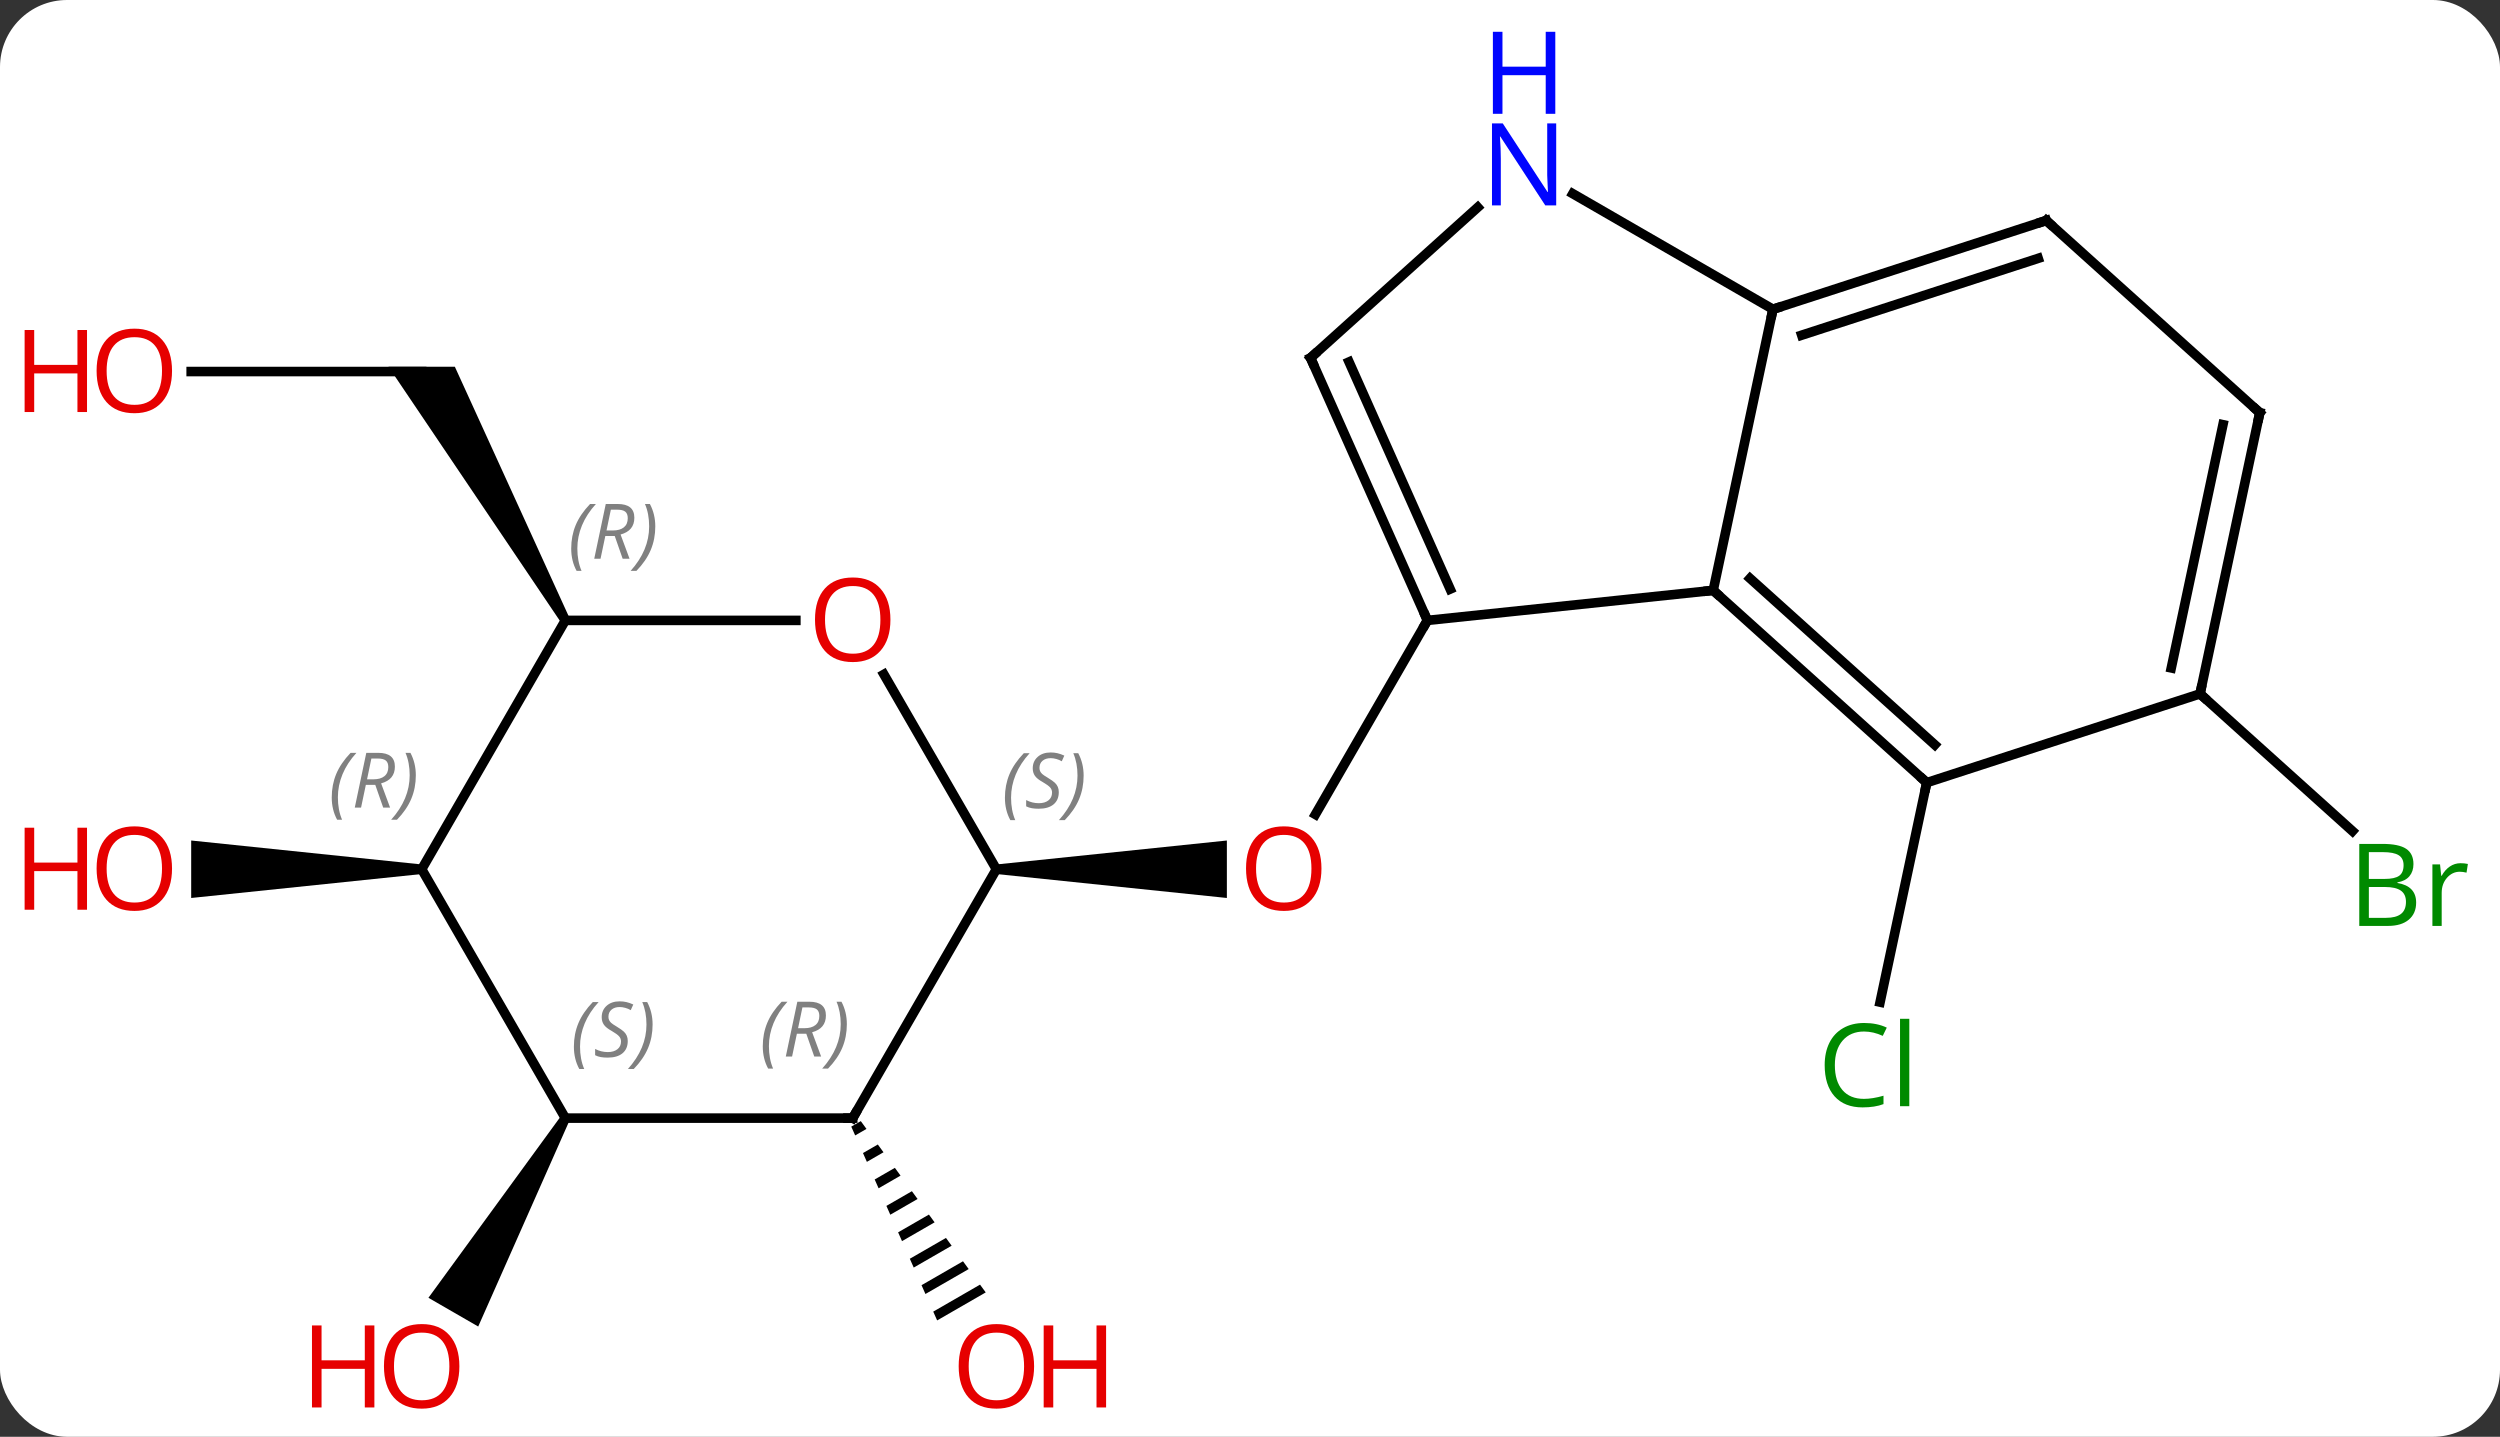 <svg width="261" viewBox="0 0 261 150" style="fill-opacity:1; color-rendering:auto; color-interpolation:auto; text-rendering:auto; stroke:black; stroke-linecap:square; stroke-miterlimit:10; shape-rendering:auto; stroke-opacity:1; fill:black; stroke-dasharray:none; font-weight:normal; stroke-width:1; font-family:'Open Sans'; font-style:normal; stroke-linejoin:miter; font-size:12; stroke-dashoffset:0; image-rendering:auto;" height="150" class="cas-substance-image" xmlns:xlink="http://www.w3.org/1999/xlink" xmlns="http://www.w3.org/2000/svg"><rect x="0" y="0" width="261" height="150" fill="#333333" stroke="none"/><svg class="cas-substance-single-component"><rect y="0" x="0" width="261" stroke="none" ry="7" rx="7" height="150" fill="white" class="cas-substance-group"/><svg y="0" x="0" width="261" viewBox="0 0 261 150" style="fill:black;" height="150" class="cas-substance-single-component-image"><svg><g><g transform="translate(133,80)" style="text-rendering:geometricPrecision; color-rendering:optimizeQuality; color-interpolation:linearRGB; stroke-linecap:butt; image-rendering:optimizeQuality;"><line y2="-15.231" y1="5.027" x2="16.023" x1="4.327" style="fill:none;"/><path style="stroke:none;" d="M-28.977 11.249 L-28.977 10.249 L-4.915 7.749 L-4.915 13.749 Z"/><line y2="1.707" y1="24.625" x2="68.151" x1="63.28" style="fill:none;"/><line y2="-7.563" y1="6.766" x2="96.684" x1="112.597" style="fill:none;"/><path style="stroke:none;" d="M-43.133 37.045 L-44.128 37.619 L-44.128 37.619 L-43.72 38.539 L-43.72 38.539 L-42.54 37.858 L-42.54 37.858 L-43.133 37.045 ZM-41.355 39.484 L-42.905 40.378 L-42.905 40.378 L-42.498 41.298 L-40.762 40.297 L-41.355 39.484 ZM-39.576 41.922 L-41.683 43.137 L-41.275 44.057 L-41.275 44.057 L-38.983 42.735 L-38.983 42.735 L-39.576 41.922 ZM-37.798 44.361 L-40.46 45.896 L-40.46 45.896 L-40.053 46.816 L-40.053 46.816 L-37.205 45.174 L-37.205 45.174 L-37.798 44.361 ZM-36.02 46.8 L-39.237 48.655 L-39.237 48.655 L-38.83 49.575 L-38.83 49.575 L-35.427 47.612 L-35.427 47.612 L-36.02 46.8 ZM-34.241 49.238 L-38.015 51.414 L-38.015 51.414 L-37.607 52.334 L-33.648 50.051 L-33.648 50.051 L-34.241 49.238 ZM-32.463 51.677 L-36.792 54.173 L-36.385 55.093 L-36.385 55.093 L-31.87 52.49 L-31.87 52.49 L-32.463 51.677 ZM-30.684 54.115 L-35.57 56.933 L-35.57 56.933 L-35.162 57.852 L-35.162 57.852 L-30.091 54.928 L-30.091 54.928 L-30.684 54.115 Z"/><line y2="-41.211" y1="-41.211" x2="-113.04" x1="-88.977" style="fill:none;"/><path style="stroke:none;" d="M-73.544 -15.481 L-74.41 -14.981 L-92.441 -41.711 L-85.513 -41.711 Z"/><path style="stroke:none;" d="M-74.41 36.482 L-73.544 36.982 L-83.075 58.49 L-88.272 55.49 Z"/><path style="stroke:none;" d="M-88.977 10.249 L-88.977 11.249 L-113.04 13.749 L-113.04 7.749 Z"/><line y2="-15.231" y1="-18.366" x2="16.023" x1="45.858" style="fill:none;"/><line y2="-47.712" y1="-18.366" x2="52.095" x1="45.858" style="fill:none;"/><line y2="1.707" y1="-18.366" x2="68.151" x1="45.858" style="fill:none;"/><line y2="-2.246" y1="-19.615" x2="68.991" x1="49.702" style="fill:none;"/><line y2="-42.636" y1="-15.231" x2="3.819" x1="16.023" style="fill:none;"/><line y2="-42.214" y1="-18.501" x2="7.838" x1="18.398" style="fill:none;"/><line y2="-59.777" y1="-47.712" x2="31.199" x1="52.095" style="fill:none;"/><line y2="-56.982" y1="-47.712" x2="80.628" x1="52.095" style="fill:none;"/><line y2="-53.029" y1="-45.008" x2="79.788" x1="55.098" style="fill:none;"/><line y2="-7.563" y1="1.707" x2="96.684" x1="68.151" style="fill:none;"/><line y2="-58.356" y1="-42.636" x2="21.277" x1="3.819" style="fill:none;"/><line y2="-36.909" y1="-56.982" x2="102.921" x1="80.628" style="fill:none;"/><line y2="-36.909" y1="-7.563" x2="102.921" x1="96.684" style="fill:none;"/><line y2="-35.66" y1="-10.267" x2="99.077" x1="93.681" style="fill:none;"/><line y2="-9.595" y1="10.749" x2="-40.723" x1="-28.977" style="fill:none;"/><line y2="36.732" y1="10.749" x2="-43.977" x1="-28.977" style="fill:none;"/><line y2="-15.231" y1="-15.231" x2="-73.977" x1="-49.914" style="fill:none;"/><line y2="36.732" y1="36.732" x2="-73.977" x1="-43.977" style="fill:none;"/><line y2="10.749" y1="-15.231" x2="-88.977" x1="-73.977" style="fill:none;"/><line y2="10.749" y1="36.732" x2="-88.977" x1="-73.977" style="fill:none;"/></g><g transform="translate(133,80)" style="fill:rgb(230,0,0); text-rendering:geometricPrecision; color-rendering:optimizeQuality; image-rendering:optimizeQuality; font-family:'Open Sans'; stroke:rgb(230,0,0); color-interpolation:linearRGB;"><path style="stroke:none;" d="M4.96 10.679 Q4.96 12.741 3.921 13.921 Q2.882 15.101 1.039 15.101 Q-0.852 15.101 -1.883 13.937 Q-2.914 12.772 -2.914 10.663 Q-2.914 8.569 -1.883 7.421 Q-0.852 6.272 1.039 6.272 Q2.898 6.272 3.929 7.444 Q4.96 8.616 4.96 10.679 ZM-1.868 10.679 Q-1.868 12.413 -1.125 13.319 Q-0.383 14.226 1.039 14.226 Q2.461 14.226 3.187 13.327 Q3.914 12.429 3.914 10.679 Q3.914 8.944 3.187 8.054 Q2.461 7.163 1.039 7.163 Q-0.383 7.163 -1.125 8.062 Q-1.868 8.96 -1.868 10.679 Z"/><path style="fill:rgb(0,138,0); stroke:none;" d="M61.605 27.691 Q60.199 27.691 59.379 28.628 Q58.559 29.566 58.559 31.206 Q58.559 32.878 59.348 33.8 Q60.137 34.722 61.59 34.722 Q62.496 34.722 63.637 34.394 L63.637 35.269 Q62.746 35.612 61.449 35.612 Q59.559 35.612 58.527 34.456 Q57.496 33.3 57.496 31.191 Q57.496 29.863 57.988 28.87 Q58.48 27.878 59.418 27.339 Q60.355 26.8 61.621 26.8 Q62.965 26.8 63.98 27.284 L63.559 28.144 Q62.574 27.691 61.605 27.691 ZM66.332 35.487 L65.363 35.487 L65.363 26.363 L66.332 26.363 L66.332 35.487 Z"/><path style="fill:rgb(0,138,0); stroke:none;" d="M113.308 8.104 L115.73 8.104 Q117.433 8.104 118.199 8.612 Q118.964 9.119 118.964 10.213 Q118.964 10.979 118.542 11.479 Q118.121 11.979 117.292 12.119 L117.292 12.182 Q119.246 12.51 119.246 14.229 Q119.246 15.369 118.472 16.018 Q117.699 16.666 116.308 16.666 L113.308 16.666 L113.308 8.104 ZM114.308 11.76 L115.949 11.76 Q117.011 11.76 117.472 11.432 Q117.933 11.104 117.933 10.322 Q117.933 9.604 117.417 9.283 Q116.902 8.963 115.777 8.963 L114.308 8.963 L114.308 11.76 ZM114.308 12.604 L114.308 15.822 L116.105 15.822 Q117.136 15.822 117.66 15.416 Q118.183 15.01 118.183 14.151 Q118.183 13.354 117.644 12.979 Q117.105 12.604 116.011 12.604 L114.308 12.604 ZM123.88 10.119 Q124.302 10.119 124.646 10.197 L124.505 11.104 Q124.115 11.01 123.802 11.01 Q123.021 11.01 122.466 11.643 Q121.912 12.276 121.912 13.213 L121.912 16.666 L120.943 16.666 L120.943 10.244 L121.74 10.244 L121.865 11.432 L121.912 11.432 Q122.255 10.807 122.763 10.463 Q123.271 10.119 123.88 10.119 Z"/><path style="stroke:none;" d="M-25.04 62.642 Q-25.04 64.704 -26.079 65.884 Q-27.118 67.064 -28.961 67.064 Q-30.852 67.064 -31.883 65.9 Q-32.914 64.735 -32.914 62.626 Q-32.914 60.532 -31.883 59.384 Q-30.852 58.235 -28.961 58.235 Q-27.102 58.235 -26.071 59.407 Q-25.04 60.579 -25.04 62.642 ZM-31.868 62.642 Q-31.868 64.376 -31.125 65.282 Q-30.383 66.189 -28.961 66.189 Q-27.54 66.189 -26.813 65.29 Q-26.086 64.392 -26.086 62.642 Q-26.086 60.907 -26.813 60.017 Q-27.54 59.126 -28.961 59.126 Q-30.383 59.126 -31.125 60.025 Q-31.868 60.923 -31.868 62.642 Z"/><path style="stroke:none;" d="M-17.524 66.939 L-18.524 66.939 L-18.524 62.907 L-23.04 62.907 L-23.04 66.939 L-24.04 66.939 L-24.04 58.376 L-23.04 58.376 L-23.04 62.017 L-18.524 62.017 L-18.524 58.376 L-17.524 58.376 L-17.524 66.939 Z"/><path style="stroke:none;" d="M-115.04 -41.281 Q-115.04 -39.219 -116.079 -38.039 Q-117.118 -36.859 -118.961 -36.859 Q-120.852 -36.859 -121.883 -38.023 Q-122.915 -39.188 -122.915 -41.297 Q-122.915 -43.391 -121.883 -44.539 Q-120.852 -45.688 -118.961 -45.688 Q-117.102 -45.688 -116.071 -44.516 Q-115.04 -43.344 -115.04 -41.281 ZM-121.868 -41.281 Q-121.868 -39.547 -121.125 -38.641 Q-120.383 -37.734 -118.961 -37.734 Q-117.54 -37.734 -116.813 -38.633 Q-116.086 -39.531 -116.086 -41.281 Q-116.086 -43.016 -116.813 -43.906 Q-117.54 -44.797 -118.961 -44.797 Q-120.383 -44.797 -121.125 -43.898 Q-121.868 -43 -121.868 -41.281 Z"/><path style="stroke:none;" d="M-123.915 -36.984 L-124.915 -36.984 L-124.915 -41.016 L-129.43 -41.016 L-129.43 -36.984 L-130.43 -36.984 L-130.43 -45.547 L-129.43 -45.547 L-129.43 -41.906 L-124.915 -41.906 L-124.915 -45.547 L-123.915 -45.547 L-123.915 -36.984 Z"/><path style="stroke:none;" d="M-85.04 62.642 Q-85.04 64.704 -86.079 65.884 Q-87.118 67.064 -88.961 67.064 Q-90.852 67.064 -91.883 65.9 Q-92.915 64.735 -92.915 62.626 Q-92.915 60.532 -91.883 59.384 Q-90.852 58.235 -88.961 58.235 Q-87.102 58.235 -86.071 59.407 Q-85.04 60.579 -85.04 62.642 ZM-91.868 62.642 Q-91.868 64.376 -91.125 65.282 Q-90.383 66.189 -88.961 66.189 Q-87.54 66.189 -86.813 65.29 Q-86.086 64.392 -86.086 62.642 Q-86.086 60.907 -86.813 60.017 Q-87.54 59.126 -88.961 59.126 Q-90.383 59.126 -91.125 60.025 Q-91.868 60.923 -91.868 62.642 Z"/><path style="stroke:none;" d="M-93.915 66.939 L-94.915 66.939 L-94.915 62.907 L-99.43 62.907 L-99.43 66.939 L-100.43 66.939 L-100.43 58.376 L-99.43 58.376 L-99.43 62.017 L-94.915 62.017 L-94.915 58.376 L-93.915 58.376 L-93.915 66.939 Z"/><path style="stroke:none;" d="M-115.04 10.679 Q-115.04 12.741 -116.079 13.921 Q-117.118 15.101 -118.961 15.101 Q-120.852 15.101 -121.883 13.937 Q-122.915 12.772 -122.915 10.663 Q-122.915 8.569 -121.883 7.421 Q-120.852 6.272 -118.961 6.272 Q-117.102 6.272 -116.071 7.444 Q-115.04 8.616 -115.04 10.679 ZM-121.868 10.679 Q-121.868 12.413 -121.125 13.319 Q-120.383 14.226 -118.961 14.226 Q-117.54 14.226 -116.813 13.327 Q-116.086 12.429 -116.086 10.679 Q-116.086 8.944 -116.813 8.054 Q-117.54 7.163 -118.961 7.163 Q-120.383 7.163 -121.125 8.062 Q-121.868 8.96 -121.868 10.679 Z"/><path style="stroke:none;" d="M-123.915 14.976 L-124.915 14.976 L-124.915 10.944 L-129.43 10.944 L-129.43 14.976 L-130.43 14.976 L-130.43 6.413 L-129.43 6.413 L-129.43 10.054 L-124.915 10.054 L-124.915 6.413 L-123.915 6.413 L-123.915 14.976 Z"/></g><g transform="translate(133,80)" style="stroke-linecap:butt; text-rendering:geometricPrecision; color-rendering:optimizeQuality; image-rendering:optimizeQuality; font-family:'Open Sans'; color-interpolation:linearRGB; stroke-miterlimit:5;"><path style="fill:none;" d="M46.23 -18.031 L45.858 -18.366 L45.361 -18.314"/><path style="fill:none;" d="M15.82 -15.688 L16.023 -15.231 L15.773 -14.798"/><path style="fill:none;" d="M52.571 -47.867 L52.095 -47.712 L51.991 -47.223"/><path style="fill:none;" d="M67.779 1.372 L68.151 1.707 L68.047 2.196"/><path style="fill:none;" d="M4.022 -42.179 L3.819 -42.636 L4.191 -42.971"/><path style="fill:rgb(0,5,255); stroke:none;" d="M29.467 -58.556 L28.326 -58.556 L23.638 -65.743 L23.592 -65.743 Q23.685 -64.478 23.685 -63.431 L23.685 -58.556 L22.763 -58.556 L22.763 -67.118 L23.888 -67.118 L28.56 -59.962 L28.607 -59.962 Q28.607 -60.118 28.56 -60.978 Q28.513 -61.837 28.529 -62.212 L28.529 -67.118 L29.467 -67.118 L29.467 -58.556 Z"/><path style="fill:rgb(0,5,255); stroke:none;" d="M29.373 -68.118 L28.373 -68.118 L28.373 -72.15 L23.857 -72.15 L23.857 -68.118 L22.857 -68.118 L22.857 -76.681 L23.857 -76.681 L23.857 -73.04 L28.373 -73.04 L28.373 -76.681 L29.373 -76.681 L29.373 -68.118 Z"/><path style="fill:none;" d="M80.153 -56.828 L80.628 -56.982 L81 -56.647"/><path style="fill:none;" d="M96.788 -8.052 L96.684 -7.563 L97.056 -7.228"/><path style="fill:none;" d="M102.549 -37.244 L102.921 -36.909 L102.817 -36.42"/></g><g transform="translate(133,80)" style="stroke-linecap:butt; font-size:8.4px; fill:gray; text-rendering:geometricPrecision; image-rendering:optimizeQuality; color-rendering:optimizeQuality; font-family:'Open Sans'; font-style:italic; stroke:gray; color-interpolation:linearRGB; stroke-miterlimit:5;"><path style="stroke:none;" d="M-28.086 3.292 Q-28.086 1.964 -27.617 0.839 Q-27.148 -0.286 -26.117 -1.364 L-25.508 -1.364 Q-26.476 -0.302 -26.961 0.87 Q-27.445 2.042 -27.445 3.276 Q-27.445 4.604 -27.008 5.62 L-27.523 5.62 Q-28.086 4.589 -28.086 3.292 ZM-22.463 2.698 Q-22.463 3.526 -23.01 3.979 Q-23.557 4.432 -24.557 4.432 Q-24.963 4.432 -25.276 4.378 Q-25.588 4.323 -25.869 4.182 L-25.869 3.526 Q-25.244 3.854 -24.541 3.854 Q-23.916 3.854 -23.541 3.557 Q-23.166 3.261 -23.166 2.745 Q-23.166 2.432 -23.369 2.206 Q-23.572 1.979 -24.135 1.651 Q-24.729 1.323 -24.955 0.995 Q-25.182 0.667 -25.182 0.214 Q-25.182 -0.521 -24.666 -0.982 Q-24.151 -1.443 -23.307 -1.443 Q-22.932 -1.443 -22.596 -1.364 Q-22.26 -1.286 -21.885 -1.114 L-22.151 -0.521 Q-22.401 -0.677 -22.721 -0.763 Q-23.041 -0.849 -23.307 -0.849 Q-23.838 -0.849 -24.158 -0.575 Q-24.479 -0.302 -24.479 0.167 Q-24.479 0.37 -24.408 0.518 Q-24.338 0.667 -24.197 0.8 Q-24.057 0.932 -23.635 1.182 Q-23.072 1.526 -22.869 1.722 Q-22.666 1.917 -22.565 2.151 Q-22.463 2.386 -22.463 2.698 ZM-19.869 0.979 Q-19.869 2.307 -20.345 3.44 Q-20.822 4.573 -21.837 5.62 L-22.447 5.62 Q-20.509 3.464 -20.509 0.979 Q-20.509 -0.349 -20.947 -1.364 L-20.431 -1.364 Q-19.869 -0.302 -19.869 0.979 Z"/></g><g transform="translate(133,80)" style="stroke-linecap:butt; fill:rgb(230,0,0); text-rendering:geometricPrecision; color-rendering:optimizeQuality; image-rendering:optimizeQuality; font-family:'Open Sans'; stroke:rgb(230,0,0); color-interpolation:linearRGB; stroke-miterlimit:5;"><path style="stroke:none;" d="M-40.039 -15.301 Q-40.039 -13.239 -41.079 -12.059 Q-42.118 -10.879 -43.961 -10.879 Q-45.852 -10.879 -46.883 -12.043 Q-47.914 -13.208 -47.914 -15.317 Q-47.914 -17.411 -46.883 -18.559 Q-45.852 -19.708 -43.961 -19.708 Q-42.102 -19.708 -41.071 -18.536 Q-40.039 -17.364 -40.039 -15.301 ZM-46.868 -15.301 Q-46.868 -13.567 -46.125 -12.661 Q-45.383 -11.754 -43.961 -11.754 Q-42.539 -11.754 -41.813 -12.653 Q-41.086 -13.551 -41.086 -15.301 Q-41.086 -17.036 -41.813 -17.926 Q-42.539 -18.817 -43.961 -18.817 Q-45.383 -18.817 -46.125 -17.919 Q-46.868 -17.02 -46.868 -15.301 Z"/><path style="fill:none; stroke:black;" d="M-43.727 36.299 L-43.977 36.732 L-44.477 36.732"/></g><g transform="translate(133,80)" style="stroke-linecap:butt; font-size:8.4px; fill:gray; text-rendering:geometricPrecision; image-rendering:optimizeQuality; color-rendering:optimizeQuality; font-family:'Open Sans'; font-style:italic; stroke:gray; color-interpolation:linearRGB; stroke-miterlimit:5;"><path style="stroke:none;" d="M-53.366 29.236 Q-53.366 27.908 -52.897 26.783 Q-52.429 25.658 -51.397 24.58 L-50.788 24.58 Q-51.757 25.642 -52.241 26.814 Q-52.725 27.986 -52.725 29.22 Q-52.725 30.549 -52.288 31.564 L-52.804 31.564 Q-53.366 30.533 -53.366 29.236 ZM-49.806 27.924 L-50.306 30.299 L-50.962 30.299 L-49.759 24.58 L-48.509 24.58 Q-46.775 24.58 -46.775 26.017 Q-46.775 27.377 -48.212 27.767 L-47.275 30.299 L-47.993 30.299 L-48.822 27.924 L-49.806 27.924 ZM-49.228 25.174 Q-49.618 27.095 -49.681 27.345 L-49.025 27.345 Q-48.275 27.345 -47.868 27.017 Q-47.462 26.689 -47.462 26.064 Q-47.462 25.595 -47.72 25.384 Q-47.978 25.174 -48.572 25.174 L-49.228 25.174 ZM-44.589 26.924 Q-44.589 28.252 -45.065 29.384 Q-45.542 30.517 -46.557 31.564 L-47.167 31.564 Q-45.229 29.408 -45.229 26.924 Q-45.229 25.595 -45.667 24.58 L-45.151 24.58 Q-44.589 25.642 -44.589 26.924 Z"/><path style="stroke:none;" d="M-73.365 -22.727 Q-73.365 -24.055 -72.897 -25.18 Q-72.428 -26.305 -71.397 -27.383 L-70.787 -27.383 Q-71.756 -26.321 -72.24 -25.149 Q-72.725 -23.977 -72.725 -22.743 Q-72.725 -21.415 -72.287 -20.399 L-72.803 -20.399 Q-73.365 -21.43 -73.365 -22.727 ZM-69.805 -24.04 L-70.305 -21.665 L-70.962 -21.665 L-69.759 -27.383 L-68.509 -27.383 Q-66.774 -27.383 -66.774 -25.946 Q-66.774 -24.587 -68.212 -24.196 L-67.274 -21.665 L-67.993 -21.665 L-68.821 -24.04 L-69.805 -24.04 ZM-69.227 -26.79 Q-69.618 -24.868 -69.68 -24.618 L-69.024 -24.618 Q-68.274 -24.618 -67.868 -24.946 Q-67.462 -25.274 -67.462 -25.899 Q-67.462 -26.368 -67.719 -26.579 Q-67.977 -26.79 -68.571 -26.79 L-69.227 -26.79 ZM-64.588 -25.04 Q-64.588 -23.712 -65.065 -22.579 Q-65.541 -21.446 -66.557 -20.399 L-67.166 -20.399 Q-65.229 -22.555 -65.229 -25.04 Q-65.229 -26.368 -65.666 -27.383 L-65.151 -27.383 Q-64.588 -26.321 -64.588 -25.04 Z"/><path style="stroke:none;" d="M-73.086 29.275 Q-73.086 27.947 -72.617 26.822 Q-72.148 25.697 -71.117 24.619 L-70.507 24.619 Q-71.476 25.681 -71.961 26.853 Q-72.445 28.025 -72.445 29.259 Q-72.445 30.587 -72.007 31.603 L-72.523 31.603 Q-73.086 30.572 -73.086 29.275 ZM-67.463 28.681 Q-67.463 29.509 -68.01 29.962 Q-68.557 30.415 -69.557 30.415 Q-69.963 30.415 -70.276 30.361 Q-70.588 30.306 -70.869 30.165 L-70.869 29.509 Q-70.244 29.837 -69.541 29.837 Q-68.916 29.837 -68.541 29.54 Q-68.166 29.244 -68.166 28.728 Q-68.166 28.415 -68.369 28.189 Q-68.572 27.962 -69.135 27.634 Q-69.729 27.306 -69.955 26.978 Q-70.182 26.65 -70.182 26.197 Q-70.182 25.462 -69.666 25.001 Q-69.151 24.54 -68.307 24.54 Q-67.932 24.54 -67.596 24.619 Q-67.26 24.697 -66.885 24.869 L-67.151 25.462 Q-67.401 25.306 -67.721 25.22 Q-68.041 25.134 -68.307 25.134 Q-68.838 25.134 -69.158 25.408 Q-69.479 25.681 -69.479 26.15 Q-69.479 26.353 -69.408 26.501 Q-69.338 26.65 -69.197 26.783 Q-69.057 26.915 -68.635 27.165 Q-68.072 27.509 -67.869 27.704 Q-67.666 27.9 -67.565 28.134 Q-67.463 28.369 -67.463 28.681 ZM-64.869 26.962 Q-64.869 28.29 -65.345 29.423 Q-65.822 30.556 -66.837 31.603 L-67.447 31.603 Q-65.509 29.447 -65.509 26.962 Q-65.509 25.634 -65.947 24.619 L-65.431 24.619 Q-64.869 25.681 -64.869 26.962 Z"/><path style="stroke:none;" d="M-98.366 3.253 Q-98.366 1.925 -97.897 0.8 Q-97.428 -0.325 -96.397 -1.403 L-95.787 -1.403 Q-96.756 -0.341 -97.241 0.831 Q-97.725 2.003 -97.725 3.237 Q-97.725 4.565 -97.287 5.581 L-97.803 5.581 Q-98.366 4.55 -98.366 3.253 ZM-94.806 1.94 L-95.306 4.315 L-95.962 4.315 L-94.759 -1.403 L-93.509 -1.403 Q-91.774 -1.403 -91.774 0.034 Q-91.774 1.393 -93.212 1.784 L-92.274 4.315 L-92.993 4.315 L-93.821 1.94 L-94.806 1.94 ZM-94.228 -0.81 Q-94.618 1.112 -94.681 1.362 L-94.024 1.362 Q-93.274 1.362 -92.868 1.034 Q-92.462 0.706 -92.462 0.081 Q-92.462 -0.388 -92.72 -0.599 Q-92.978 -0.81 -93.571 -0.81 L-94.228 -0.81 ZM-89.588 0.94 Q-89.588 2.268 -90.065 3.401 Q-90.541 4.534 -91.557 5.581 L-92.166 5.581 Q-90.229 3.425 -90.229 0.94 Q-90.229 -0.388 -90.666 -1.403 L-90.151 -1.403 Q-89.588 -0.341 -89.588 0.94 Z"/></g></g></svg></svg></svg></svg>